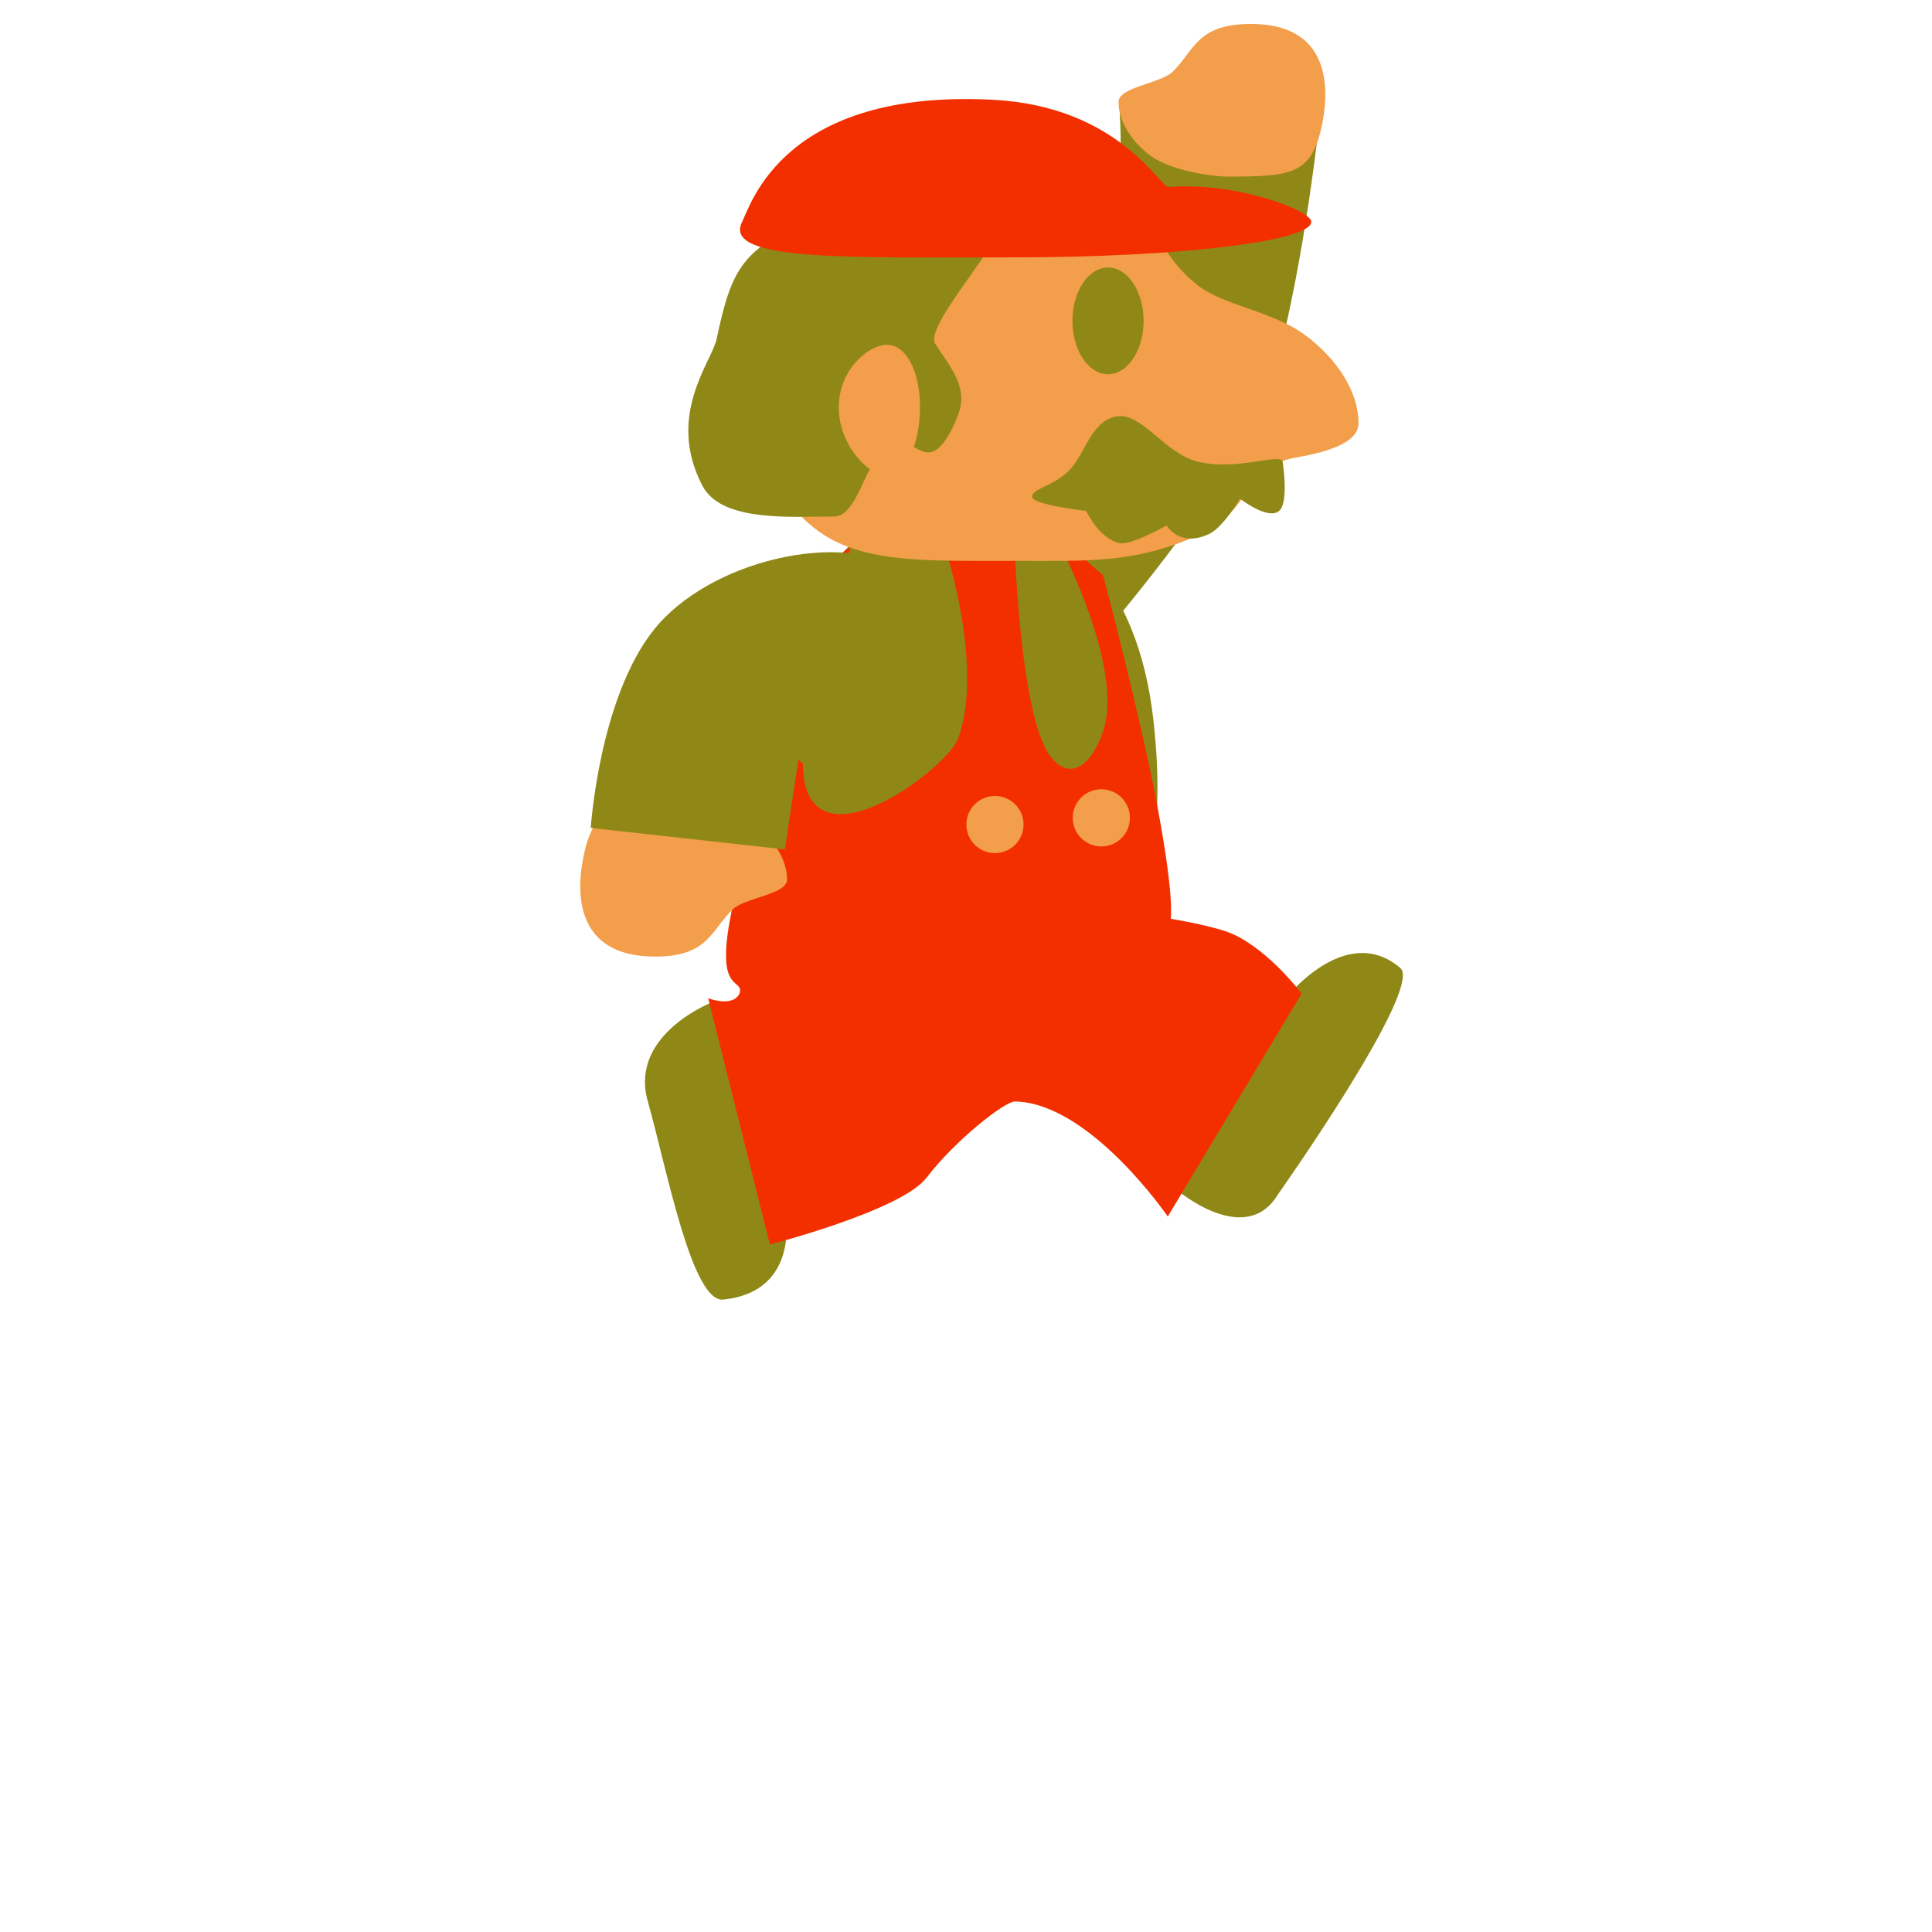 <svg version="1.1" xmlns="http://www.w3.org/2000/svg" xmlns:xlink="http://www.w3.org/1999/xlink" width="109.333" height="109.333" viewBox="0,0,109.333,109.333"><g transform="translate(-185.333,-125.333)"><g data-paper-data="{&quot;isPaintingLayer&quot;:true}" fill-rule="nonzero" stroke="none" stroke-width="0" stroke-linecap="butt" stroke-linejoin="miter" stroke-miterlimit="10" stroke-dasharray="" stroke-dashoffset="0" style="mix-blend-mode: normal"><path d="M185.333,234.667v-109.333h109.333v109.333z" fill="none"/><g><g><path d="M248.654,131.032c0,0 4.669,3.372 6.711,3.342c1.553,-0.022 4.515,-1.185 4.515,-1.185c0,0 -1.216,10.553 -3.132,15.138c-1.861,4.454 -8.202,11.99 -8.202,11.99l-11.38,-4.568c0,0 10.147,-17.495 10.997,-18.632c0.913,-1.222 0.492,-6.085 0.492,-6.085z" data-paper-data="{&quot;index&quot;:null}" fill="#908816"/><path d="M255.055,135.331c-1.418,0.02 -3.553,-0.45 -4.517,-1.119c-1.02,-0.708 -1.89,-1.879 -1.907,-3.103c-0.012,-0.855 2.37,-1.039 3.064,-1.719c1.24,-1.216 1.365,-2.659 4.315,-2.701c4.644,-0.067 4.619,3.662 4.077,5.982c-0.61,2.607 -1.897,2.616 -5.031,2.661z" data-paper-data="{&quot;index&quot;:null}" fill="#f29e4a"/></g><path d="M257.644,192.939c-1.85,3.046 -5.736,-0.286 -5.736,-0.286c0,0 4.136,-7.524 5.987,-10.57c0.15,-0.247 3.568,-4.614 6.681,-1.975c1.339,1.135 -6.932,12.831 -6.932,12.831z" data-paper-data="{&quot;index&quot;:null}" fill="#908816"/><path d="M226.266,198.877c-1.777,0.186 -3.197,-7.391 -4.277,-11.233c-1.08,-3.842 3.787,-5.657 3.787,-5.657c0,0 2.899,7.923 3.979,11.765c0,0 1.018,4.654 -3.489,5.125z" data-paper-data="{&quot;index&quot;:null}" fill="#908816"/><path d="M239.615,154.001c5.649,0 10.102,3.958 11,12.168c1.544,14.114 -5.354,14.241 -11,14.485c-13.369,0.579 -11.716,-7.05 -10.228,-15.065c1.544,-8.32 4.579,-11.588 10.228,-11.588z" data-paper-data="{&quot;index&quot;:null}" fill="#908816"/><path d="M238.896,156.592l3.822,-1.163c0,0 0.269,10.454 2.087,12.748c1.102,1.39 2.321,0.436 2.953,-1.46c1.273,-3.819 -2.845,-11.333 -2.845,-11.333l2.849,2.517c0,0 2.117,7.971 3.086,13.154c0.969,5.183 0.734,6.271 0.734,6.271c0,0 2.562,0.424 3.536,0.875c2.101,0.973 3.874,3.362 3.874,3.362l-7.574,12.613c0,0 -4.397,-6.424 -8.643,-6.51c-0.583,-0.012 -3.4,2.209 -5.009,4.314c-1.425,1.865 -8.866,3.779 -8.866,3.779l-3.491,-13.934c0,0 1.42,0.544 1.78,-0.288c0.225,-0.863 -1.306,0.045 -0.567,-4.045c0.59,-3.261 1.592,-7.053 2.498,-10.586c0.786,-3.065 1.17,-5.875 2.07,-7.96c0.8,-1.853 2.292,-2.655 2.292,-2.655c0,0 -3.815,10.863 -2.413,13.963c1.523,3.366 7.916,-1.573 8.488,-3.137c1.449,-3.967 -0.663,-10.523 -0.663,-10.523z" data-paper-data="{&quot;index&quot;:null}" fill="#f32f00"/><path d="M240.02,171.994c0,-0.893 0.724,-1.618 1.618,-1.618c0.893,0 1.618,0.724 1.618,1.618c0,0.893 -0.724,1.618 -1.618,1.618c-0.893,0 -1.618,-0.724 -1.618,-1.618z" data-paper-data="{&quot;index&quot;:null}" fill="#f29e4a"/><path d="M246.04,171.616c0,-0.893 0.724,-1.618 1.618,-1.618c0.893,0 1.618,0.724 1.618,1.618c0,0.893 -0.724,1.618 -1.618,1.618c-0.893,0 -1.618,-0.724 -1.618,-1.618z" data-paper-data="{&quot;index&quot;:null}" fill="#f29e4a"/><g><path d="M229.013,145.544c0,-6.367 5.295,-10.102 14.299,-9.803c8.668,0.288 6.15,2.792 9.757,5.702c1.476,1.191 4.26,1.473 6.118,2.85c1.857,1.376 3.025,3.247 3.025,4.99c0,1.231 -2.183,1.703 -3.638,1.96c-2.574,0.455 -2.704,3.12 -5.075,4.22c-3.86,1.79 -6.499,1.61 -10.762,1.61c-6.465,0 -10.326,0.218 -12.965,-3.636c-1.039,-1.517 -0.758,-6.094 -0.758,-7.892z" data-paper-data="{&quot;index&quot;:null}" fill="#f29e4a"/><path d="M243.746,153.461c-0.054,-0.5 1.252,-0.579 2.179,-1.601c0.841,-0.927 1.228,-2.817 2.679,-2.974c1.37,-0.149 2.657,2.081 4.453,2.556c2.201,0.582 4.807,-0.508 4.864,0.016c0.012,0.114 0.358,2.33 -0.211,2.796c-0.64,0.524 -2.204,-0.702 -2.204,-0.702c0,0 -0.944,1.619 -1.748,2c-1.664,0.789 -2.41,-0.483 -2.41,-0.483c0,0 -2.062,1.177 -2.711,0.993c-1.166,-0.33 -1.836,-1.816 -1.836,-1.816c0,0 -3.006,-0.343 -3.055,-0.786z" data-paper-data="{&quot;index&quot;:null}" fill="#908816"/><path d="M231.356,137.597c3.992,-1.889 9.249,-3.12 10.896,-0.839c0.902,1.25 -4.707,6.883 -3.994,8.029c0.689,1.109 1.829,2.317 1.365,3.805c-0.194,0.622 -0.865,2.216 -1.636,2.337c-0.81,0.128 -1.731,-1.221 -2.329,-0.668c-1.445,1.336 -1.765,4.303 -3.151,4.303c-2.465,0 -6.353,0.322 -7.43,-1.752c-2.069,-3.985 0.538,-6.995 0.815,-8.313c0.863,-4.099 1.472,-5.013 5.464,-6.902z" data-paper-data="{&quot;index&quot;:null}" fill="#908816"/><path d="M232.799,148.381c0,-2.144 1.695,-3.539 2.727,-3.539c1.032,0 1.869,1.395 1.869,3.539c0,2.144 -0.837,3.882 -1.869,3.882c-1.032,0 -2.727,-1.738 -2.727,-3.882z" data-paper-data="{&quot;index&quot;:null}" fill="#f29e4a"/><path d="M248.036,140.472c1.112,0 2.013,1.352 2.013,3.02c0,1.668 -0.901,3.02 -2.013,3.02c-1.112,0 -2.013,-1.352 -2.013,-3.02c0,-1.668 0.901,-3.02 2.013,-3.02z" data-paper-data="{&quot;index&quot;:null}" fill="#908816"/><path d="M227.33,137.884c0.504,-0.991 2.369,-7.542 14.235,-6.902c7.104,0.383 9.422,4.973 9.907,4.934c3.806,-0.308 8.067,1.328 8.067,1.968c0,1.112 -7.532,2.013 -16.823,2.013c-9.291,0 -16.536,0.249 -15.385,-2.013z" data-paper-data="{&quot;index&quot;:null}" fill="#f32f00"/></g><g data-paper-data="{&quot;index&quot;:null}"><path d="M218.431,173.454c0.629,-2.603 1.917,-2.602 5.051,-2.623c1.419,-0.01 3.549,0.476 4.509,1.153c1.014,0.715 1.876,1.893 1.884,3.117c0.006,0.855 -2.378,1.021 -3.077,1.696c-1.249,1.206 -1.385,2.649 -4.335,2.669c-4.644,0.032 -4.592,-3.696 -4.032,-6.012z" data-paper-data="{&quot;index&quot;:null}" fill="#f29e4a"/><path d="M229.75,173.403l-10.986,-1.219c0,0 0.473,-7.314 3.563,-11.202c3.119,-3.926 10.66,-5.697 14.246,-3.336c2.087,1.375 1.831,4.151 1.213,8.719c-0.95,7.019 -7.275,1.978 -7.275,1.978z" data-paper-data="{&quot;index&quot;:null}" fill="#908816"/></g></g></g></g></svg>